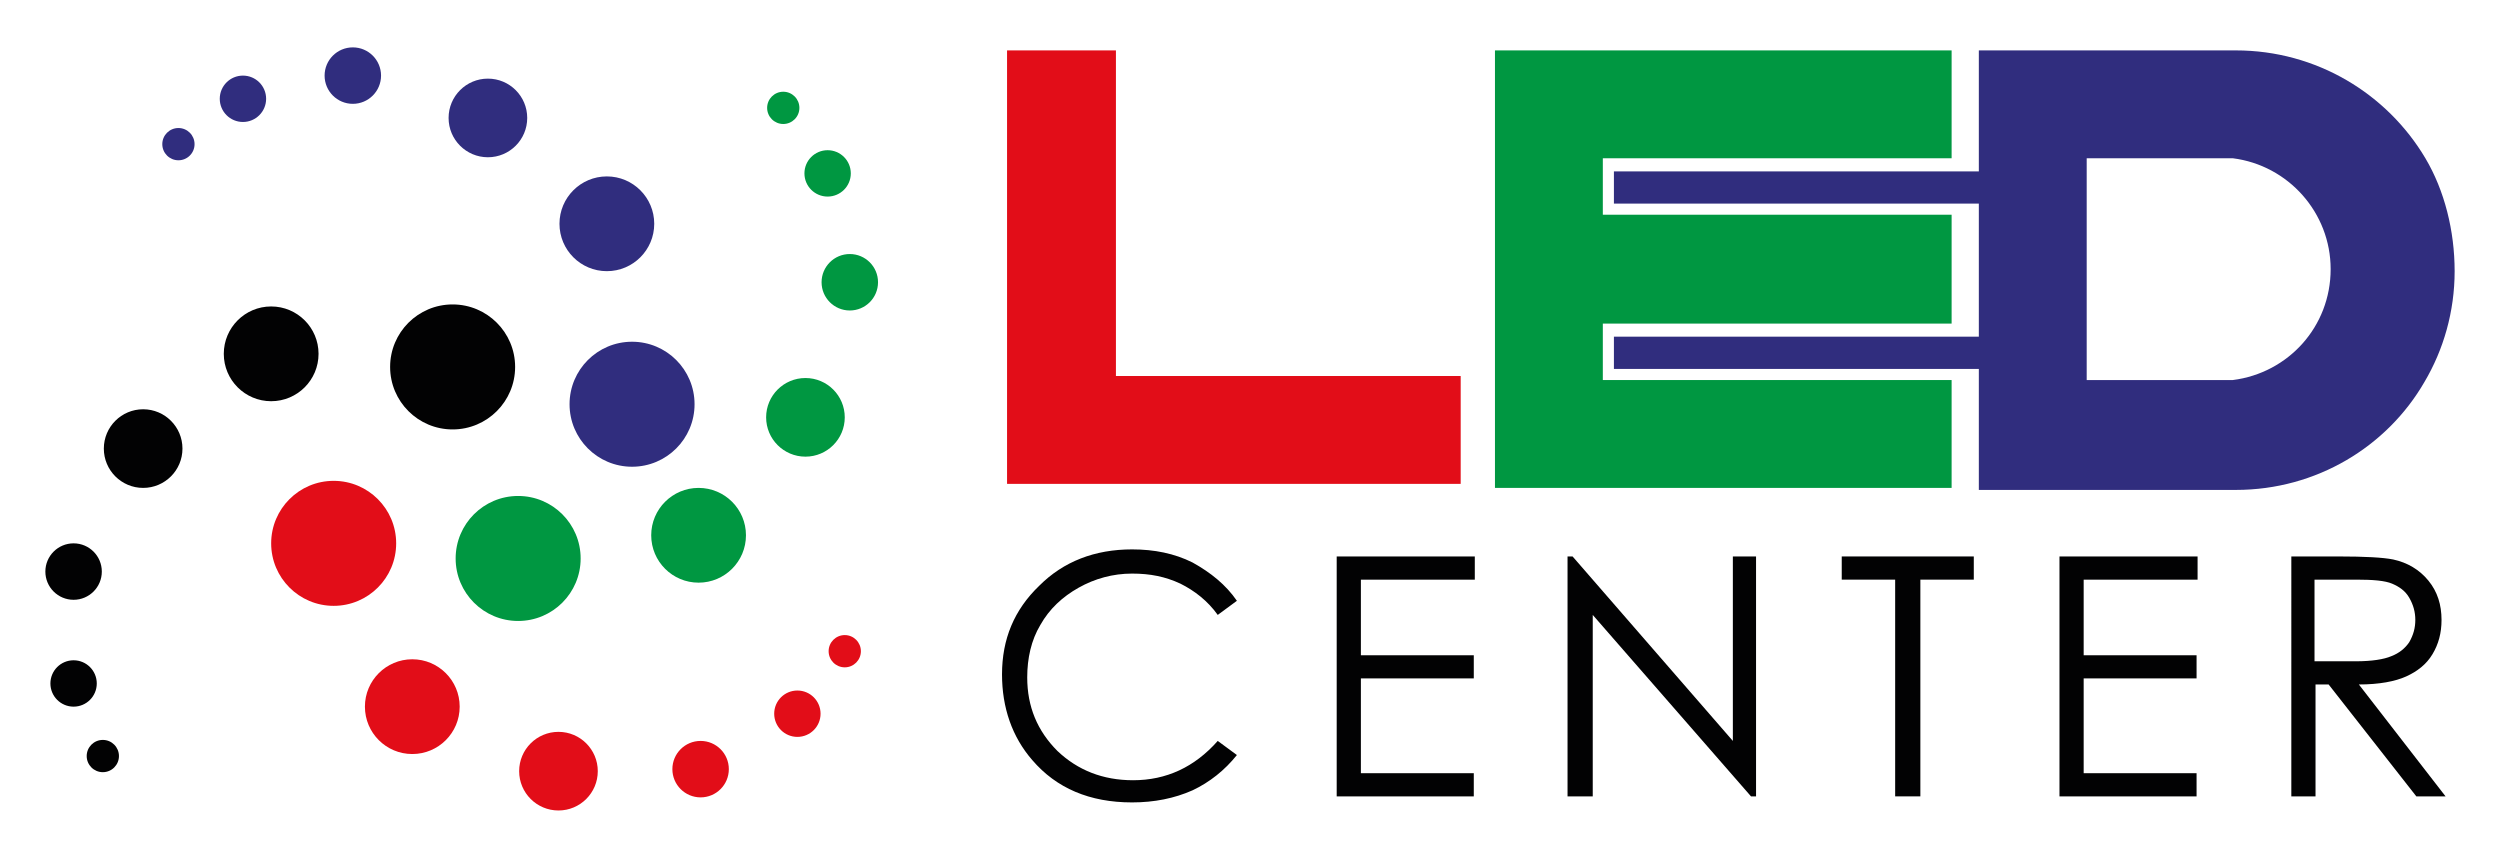 <?xml version="1.0" encoding="utf-8"?>
<!-- Generator: Adobe Illustrator 22.1.0, SVG Export Plug-In . SVG Version: 6.00 Build 0)  -->
<svg version="1.1" id="Capa_1" xmlns="http://www.w3.org/2000/svg" xmlns:xlink="http://www.w3.org/1999/xlink" x="0px" y="0px"
	 viewBox="0 0 248 84.6" style="enable-background:new 0 0 248 84.6;" xml:space="preserve">
<style type="text/css">
	.st0{fill:#020203;}
	.st1{fill:#302D7E;}
	.st2{fill:#009741;}
	.st3{fill:#E20D18;}
</style>
<g>
	<g>
		<g>
			<circle class="st0" cx="44.9" cy="36.4" r="6.2"/>
			<circle class="st0" cx="26.9" cy="35.1" r="4.7"/>
			<circle class="st0" cx="14.2" cy="44.5" r="3.9"/>
			<circle class="st0" cx="7.3" cy="56.7" r="2.8"/>
			<circle class="st0" cx="7.3" cy="67.8" r="2.3"/>
			<circle class="st0" cx="10.2" cy="75" r="1.6"/>
		</g>
	</g>
	<g>
		<circle class="st1" cx="62.7" cy="40.1" r="6.2"/>
		<circle class="st1" cx="60.2" cy="22.2" r="4.7"/>
		<circle class="st1" cx="48.4" cy="11.7" r="3.9"/>
		<circle class="st1" cx="35" cy="7.5" r="2.8"/>
		<circle class="st1" cx="24.1" cy="9.8" r="2.3"/>
		<circle class="st1" cx="17.7" cy="14.3" r="1.6"/>
	</g>
	<g>
		<circle class="st2" cx="51.4" cy="55.4" r="6.2"/>
		<circle class="st2" cx="69.3" cy="53.1" r="4.7"/>
		<circle class="st2" cx="79.9" cy="41.4" r="3.9"/>
		<circle class="st2" cx="84.3" cy="28" r="2.8"/>
		<circle class="st2" cx="82.1" cy="17.2" r="2.3"/>
		<circle class="st2" cx="77.7" cy="10.7" r="1.6"/>
	</g>
	<g>
		<g>
			<circle class="st3" cx="33.1" cy="53.9" r="6.2"/>
			<circle class="st3" cx="40.9" cy="70.1" r="4.7"/>
			<circle class="st3" cx="55.4" cy="76.5" r="3.9"/>
			<circle class="st3" cx="69.5" cy="76.3" r="2.8"/>
			<circle class="st3" cx="79.1" cy="70.8" r="2.3"/>
			<circle class="st3" cx="83.8" cy="64.6" r="1.6"/>
		</g>
	</g>
	<g>
		<path class="st0" d="M122.7,59.6l-1.9,1.4c-1-1.4-2.3-2.4-3.7-3.1c-1.5-0.7-3-1-4.8-1c-1.9,0-3.7,0.5-5.3,1.4
			c-1.6,0.9-2.9,2.1-3.8,3.7c-0.9,1.5-1.3,3.3-1.3,5.2c0,2.9,1,5.3,3,7.3c2,1.9,4.5,2.9,7.5,2.9c3.3,0,6.1-1.3,8.4-3.9l1.9,1.4
			c-1.2,1.5-2.7,2.7-4.4,3.5c-1.8,0.8-3.8,1.2-6,1.2c-4.2,0-7.5-1.4-9.9-4.2c-2-2.3-3-5.2-3-8.5c0-3.5,1.2-6.4,3.7-8.8
			c2.4-2.4,5.5-3.6,9.2-3.6c2.2,0,4.2,0.4,6,1.3C120.1,56.8,121.6,58,122.7,59.6z"/>
		<path class="st0" d="M132.6,55.2h13.7v2.3H135V65h11.2v2.3H135v9.4h11.2V79h-13.6V55.2z"/>
		<path class="st0" d="M155.5,79V55.2h0.5l15.9,18.3V55.2h2.3V79h-0.5l-15.7-18v18H155.5z"/>
		<path class="st0" d="M182.7,57.5v-2.3h13.1v2.3h-5.3V79H188V57.5H182.7z"/>
		<path class="st0" d="M204.3,55.2h13.7v2.3h-11.3V65h11.2v2.3h-11.2v9.4h11.2V79h-13.6V55.2z"/>
		<path class="st0" d="M227.3,55.2h4.7c2.6,0,4.4,0.1,5.4,0.3c1.4,0.3,2.6,1,3.5,2.1c0.9,1.1,1.3,2.4,1.3,3.9c0,1.3-0.3,2.4-0.9,3.4
			c-0.6,1-1.5,1.7-2.6,2.2c-1.1,0.5-2.7,0.8-4.7,0.8l8.6,11.1h-2.9L231,67.9h-1.3V79h-2.4V55.2z M229.6,57.5v8.1l4.1,0
			c1.6,0,2.8-0.2,3.5-0.5c0.8-0.3,1.4-0.8,1.8-1.4c0.4-0.7,0.6-1.4,0.6-2.2c0-0.8-0.2-1.5-0.6-2.2c-0.4-0.7-1-1.1-1.7-1.4
			c-0.7-0.3-1.9-0.4-3.5-0.4H229.6z"/>
	</g>
	<polygon class="st2" points="193.6,15.7 193.6,5 159,5 150.1,5 148.3,5 148.3,48.4 150.1,48.4 159,48.4 193.6,48.4 193.6,37.7 
		159,37.7 159,32.1 193.6,32.1 193.6,21.3 159,21.3 159,15.7 	"/>
	<polygon class="st3" points="144.9,37.3 110.7,37.3 110.7,5 99.9,5 99.9,48 110.7,48 144.9,48 	"/>
	<path class="st1" d="M240.6,15.7C236.8,9.3,229.8,5,221.8,5H207h-8.9h-1.8v12h-36.2v3.2h36.2v13.2h-36.2v3.2h36.2v12h1.8h8.9h14.8
		c8,0,15-4.3,18.7-10.7c1.9-3.2,3-7,3-11S242.5,18.9,240.6,15.7z M221.5,37.7h-2.8H207v-22h11.7h2.8c5.5,0.7,9.7,5.4,9.7,11
		C231.2,32.4,227,37,221.5,37.7z"/>
</g>
</svg>
